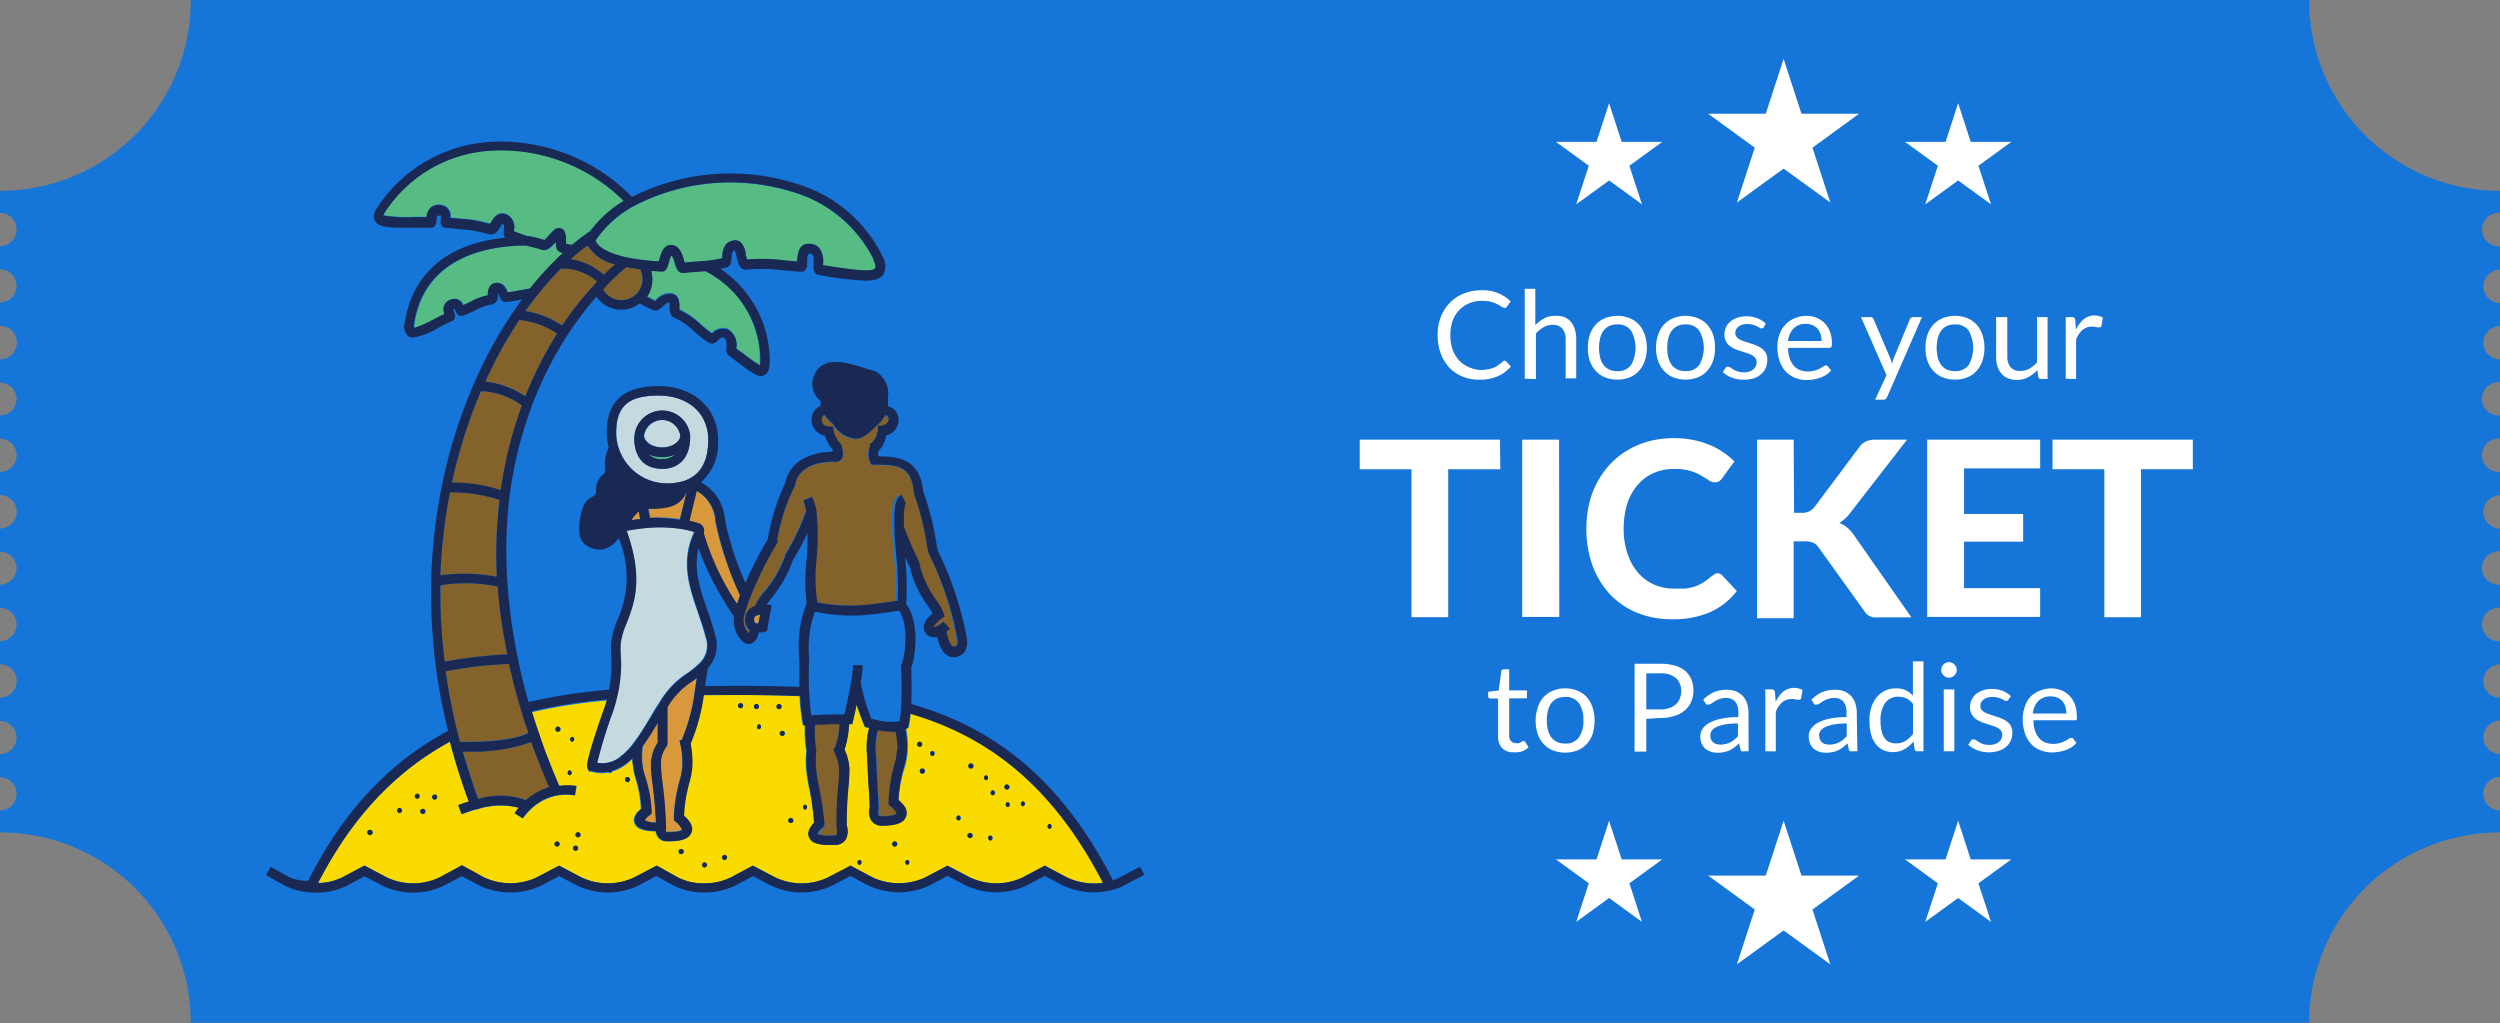 <svg xmlns="http://www.w3.org/2000/svg" width="236.5" height="96.8" viewBox="0 0 236.5 96.8"><rect x="0" y="0" width="236.5" height="96.8" fill="#808080" stroke="none"/><defs><style>.cls-1{fill:#1575d9;}.cls-2{fill:#fff;}.cls-3{fill:none;}.cls-4{fill:#fadb00;}.cls-5{fill:#1a2954;}.cls-6{fill:#83632b;}.cls-7{fill:#56bc84;}.cls-8{fill:#d9983c;}.cls-9{fill:#c4dade;}</style></defs><title>Asset 12</title><g id="Layer_2" data-name="Layer 2"><g id="Top"><path class="cls-1" d="M234.92,75.09a1.58,1.58,0,0,1,1.58-1.58V71.32a1.57,1.57,0,1,1,0-3.14V66a1.57,1.57,0,1,1,0-3.14V60.65a1.58,1.58,0,1,1,0-3.15V55.31a1.58,1.58,0,1,1,0-3.15V50a1.57,1.57,0,1,1,0-3.14V44.64a1.58,1.58,0,1,1,0-3.15V39.3a1.58,1.58,0,1,1,0-3.15V34a1.57,1.57,0,1,1,0-3.14v-2.2a1.57,1.57,0,1,1,0-3.14V23.29a1.58,1.58,0,1,1,0-3.15V18.05A18,18,0,0,1,218.45,0H18.05A18,18,0,0,1,0,18.05v2.09a1.57,1.57,0,0,1,1.57,1.57A1.57,1.57,0,0,1,0,23.29v2.19a1.57,1.57,0,0,1,0,3.14v2.2A1.57,1.57,0,0,1,0,34v2.19a1.57,1.57,0,0,1,1.57,1.58A1.57,1.57,0,0,1,0,39.3v2.19a1.57,1.57,0,0,1,1.57,1.57A1.57,1.57,0,0,1,0,44.64v2.19A1.57,1.57,0,0,1,0,50v2.19a1.57,1.57,0,0,1,1.57,1.58A1.57,1.57,0,0,1,0,55.31V57.5a1.57,1.57,0,0,1,1.57,1.57A1.57,1.57,0,0,1,0,60.65v2.19A1.57,1.57,0,0,1,0,66v2.2a1.57,1.57,0,0,1,0,3.14v2.19a1.57,1.57,0,0,1,1.57,1.58A1.57,1.57,0,0,1,0,76.66v2.09a18,18,0,0,1,18.05,18h200.4a18,18,0,0,1,18.05-18V76.66A1.58,1.58,0,0,1,234.92,75.09Z"/><polygon class="cls-2" points="152.22 9.76 153.41 13.42 157.25 13.42 154.14 15.68 155.33 19.33 152.22 17.07 149.11 19.33 150.3 15.68 147.19 13.42 151.03 13.42 152.22 9.76"/><polygon class="cls-2" points="185.24 9.76 186.43 13.42 190.27 13.42 187.16 15.68 188.35 19.33 185.24 17.07 182.13 19.33 183.32 15.68 180.21 13.42 184.05 13.42 185.24 9.76"/><polygon class="cls-2" points="168.73 5.57 170.42 10.76 175.87 10.76 171.46 13.97 173.15 19.16 168.73 15.95 164.31 19.16 166 13.97 161.59 10.76 167.04 10.76 168.73 5.57"/><polygon class="cls-2" points="152.22 77.64 153.41 81.3 157.25 81.3 154.14 83.56 155.33 87.21 152.22 84.95 149.11 87.21 150.3 83.56 147.19 81.3 151.03 81.3 152.22 77.64"/><polygon class="cls-2" points="185.24 77.64 186.43 81.3 190.27 81.3 187.16 83.56 188.35 87.21 185.24 84.95 182.13 87.21 183.32 83.56 180.21 81.3 184.05 81.3 185.24 77.64"/><polygon class="cls-2" points="168.73 77.64 170.42 82.83 175.87 82.83 171.46 86.04 173.15 91.23 168.73 88.02 164.31 91.23 166 86.04 161.59 82.83 167.04 82.83 168.73 77.64"/><path class="cls-3" d="M76.39,56.92a17.13,17.13,0,0,1,0-4c0-.86.09-1.73.09-2.55A26.59,26.59,0,0,1,75,53a11.83,11.83,0,0,1-2.1,3.64c-.15.19-.32.4-.45.59h0l.48.06-.46,2.49-.28.07a2,2,0,0,1-.5.06,1.35,1.35,0,0,1-.6,1,.8.8,0,0,1-.33.08.89.89,0,0,1-.48-.16,2.66,2.66,0,0,1-.92-2.44,29.48,29.48,0,0,1-3.36-6.43c-.48,2,.15,3.84.82,5.78.27.76.54,1.56.74,2.36a3.2,3.2,0,0,1-.69,3.2h0c-.08.56-.16,1.12-.25,1.66h.57c2.84,0,5.62,0,8.35.1,0-.9,0-1.77,0-2.58a11.36,11.36,0,0,1,.64-5Z"/><path class="cls-3" d="M81.61,58.16a17.5,17.5,0,0,1-4.55-.33,10.12,10.12,0,0,0-.54,4.44v.12c0,.94,0,2,0,3,0,.86.11,1.65.19,2.25,1.07-.08,2.51-.1,3.14-.1h0c.15-.63.45-2,.65-3.15a10.49,10.49,0,0,0,.17-1.51h.91a11.8,11.8,0,0,1-.18,1.62,15.72,15.72,0,0,0,1,3.44,3.53,3.53,0,0,0,.41.1,5.16,5.16,0,0,0,2.14.16l.11,0a8.53,8.53,0,0,0,.15-1.27,37.86,37.86,0,0,0,0-3.88V63l0-.09c.43-1.11.62-3.86-.26-5.15C84.5,57.81,83.27,58,81.61,58.16Z"/><path class="cls-4" d="M86.15,67.48A7.6,7.6,0,0,1,86,68.63l0,.14-.12.1-.15.08a8.63,8.63,0,0,1,.15,2,7.1,7.1,0,0,1-.29,1.66A13.08,13.08,0,0,0,85,75.68c.34.3.91.92.7,1.55s-1.41.86-2.26.86h0a1.21,1.21,0,0,1-1-.45,1.69,1.69,0,0,1-.17-1.34c-.07-1.69-.14-2.75-.19-3.63,0-.6-.06-1.12-.09-1.7a7.13,7.13,0,0,1,.23-2.12l-.2,0-.21-.07-.08-.2c-.07-.16-.4-1-.7-1.89-.18.84-.33,1.48-.33,1.49l-.09.35H80.3a9.06,9.06,0,0,1-.43,2.41,5,5,0,0,1,.46,1.78c0,.6,0,1.14-.09,1.77a34.61,34.61,0,0,0-.16,3.64A1.67,1.67,0,0,1,80,79.42a1.2,1.2,0,0,1-1,.51h-.45c-1.15,0-1.76-.24-2-.75s.21-1.07.48-1.35a28.7,28.7,0,0,0-.49-3.23,13.23,13.23,0,0,1-.27-1.69,8.38,8.38,0,0,1,0-1.85,11.58,11.58,0,0,1-.14-2.42l-.18,0-.08-.42a21.29,21.29,0,0,1-.24-2.35c-2.73-.13-5.53-.13-8.39-.1h-.72a17.72,17.72,0,0,1-1.25,4.61,9.44,9.44,0,0,1,.17,2.08,7.65,7.65,0,0,1-.3,1.66,13.2,13.2,0,0,0-.49,3.07c.33.31.92,1,.69,1.62s-1.25.79-2,.79h-.31a1,1,0,0,1-.76-.34,1.21,1.21,0,0,1-.26-.61c-.83,0-1.78-.11-2-.78s.29-1.07.61-1.35a12,12,0,0,0-.53-2.94A6.74,6.74,0,0,1,59.83,72c0-.07,0-.14,0-.21A4.56,4.56,0,0,1,57.91,73a.22.22,0,0,1-.22.15.2.2,0,0,1-.15-.06,3.08,3.08,0,0,1-.61.06,3.87,3.87,0,0,1-1-.14l-.2,0-.11-.2c-.12-.22-.28-.52,1.55-5.73.1-.28.18-.55.26-.81a50.44,50.44,0,0,0-7.11,1.11c.2.65.42,1.35.69,2.11.55,1.59,1.2,3.24,1.92,4.88a6,6,0,0,1,1.63,0l-.15.89a4.73,4.73,0,0,0-1.68,0,4.92,4.92,0,0,0-2.57,1.37,4.61,4.61,0,0,0-.68.8l-.77-.48a3.94,3.94,0,0,1,.4-.52,7,7,0,0,0-4,.16H45a13.84,13.84,0,0,0-1.33.45l-.33-.85c.32-.12.67-.24,1-.34-.63-1.73-1.18-3.44-1.63-5.09l-.15-.58c-5.2,2.81-9.29,7.18-12.48,13.34a5.23,5.23,0,0,0,2.3-.54l2.1-1.11L36.59,83a5.81,5.81,0,0,0,5,0l2.12-1.11L45.78,83a5.93,5.93,0,0,0,5,0l2.1-1.11L55,83a5.84,5.84,0,0,0,5,0l2.1-1.11,2,1.12a5.26,5.26,0,0,0,2.56.55A5.59,5.59,0,0,0,69.14,83l2.09-1.11L73.34,83a5.81,5.81,0,0,0,5,0l2.12-1.11L82.53,83a5.93,5.93,0,0,0,5,0l2.1-1.11L91.75,83a5.84,5.84,0,0,0,5,0l2.09-1.11L100.93,83a6,6,0,0,0,3.45.49C99.93,74.9,94.12,69.81,86.15,67.48ZM52.78,69.22a.24.24,0,0,1,0-.48A.24.24,0,0,1,52.78,69.22Zm1.11,4.12a.24.24,0,0,1,0-.47A.24.24,0,0,1,53.89,73.34Zm.24-3.17a.24.24,0,0,1,0-.47A.24.24,0,0,1,54.13,70.17ZM35,79a.24.24,0,0,1,0-.48A.24.24,0,0,1,35,79Zm2.85-2.06a.24.24,0,0,1,0-.48A.24.24,0,0,1,37.8,76.91Zm1.67-1.35a.24.24,0,0,1,0-.48A.24.24,0,0,1,39.47,75.56ZM40,77a.24.24,0,0,1,0-.48A.24.24,0,0,1,40,77Zm1.11-1.35a.24.24,0,0,1,0-.48A.24.24,0,0,1,41.13,75.64ZM52.7,80.08a.24.24,0,0,1,0-.48A.24.24,0,0,1,52.7,80.08Zm1.75.4a.24.24,0,0,1,0-.48A.24.24,0,0,1,54.45,80.48Zm.23-1.27a.24.24,0,0,1,0-.48A.24.24,0,0,1,54.68,79.21ZM59.36,74a.24.24,0,0,1,0-.48A.24.24,0,0,1,59.36,74Zm4.9,6.41a.19.19,0,0,1,.17-.08.24.24,0,1,1-.17.08Zm2.39,1.67a.25.25,0,0,1-.22-.33.22.22,0,0,1,.22-.15A.24.24,0,0,1,66.65,82.06Zm1.9-.71a.24.24,0,0,1,0-.48A.24.24,0,0,1,68.55,81.35ZM70.06,67a.24.24,0,0,1,0-.48A.24.24,0,0,1,70.06,67Zm1.5-.4a.24.24,0,0,1,0,.48A.24.24,0,0,1,71.56,66.6ZM71.8,69a.24.24,0,0,1,0-.47A.24.24,0,0,1,71.8,69Zm1.9-2.38a.24.24,0,0,1,0,.48A.24.24,0,0,1,73.7,66.6Zm.32,3a.24.24,0,0,1,0-.48A.24.24,0,0,1,74,69.62Zm.79,8.24a.24.24,0,0,1,0-.48A.24.24,0,0,1,74.81,77.86Zm1.35-1.27a.24.24,0,0,1,0-.47A.24.24,0,0,1,76.16,76.59Zm5.15,5.23a.24.24,0,0,1,0-.47A.24.24,0,0,1,81.31,81.82Zm3.33-1.74a.24.24,0,0,1,0-.48A.24.24,0,0,1,84.64,80.08Zm1.19,1.74a.24.24,0,0,1,0-.47A.24.24,0,0,1,85.83,81.82ZM87,70.17a.24.24,0,0,1,0,.48A.24.24,0,0,1,87,70.17Zm.24,3a.24.24,0,0,1,0-.48A.24.24,0,0,1,87.26,73.19Zm.94-1.67a.24.24,0,0,1,0-.47A.24.24,0,0,1,88.2,71.52Zm2.47,6.1a.24.24,0,0,1,0-.47A.24.24,0,0,1,90.67,77.62Zm1.1,1.67a.24.24,0,0,1,0-.48A.24.24,0,0,1,91.77,79.29Zm.08-6.58a.24.24,0,0,1,0-.48A.24.24,0,0,1,91.85,72.71Zm1.43.63a.24.24,0,0,1,0,.47A.24.24,0,0,1,93.28,73.34Zm.4,6.18a.24.24,0,0,1,0-.47A.24.24,0,0,1,93.68,79.52Zm.23-4.28a.24.24,0,0,1,0-.47A.24.24,0,0,1,93.91,75.24Zm1.35-1a.24.24,0,0,1,0,.48A.24.24,0,0,1,95.26,74.21Zm.08,2.14a.24.24,0,0,1,0-.47A.24.24,0,0,1,95.34,76.35Zm1.43-.08a.24.24,0,0,1,0-.47A.24.24,0,0,1,96.77,76.27Zm2.53,2.14a.24.24,0,0,1,0-.47A.24.24,0,0,1,99.3,78.41Z"/><path class="cls-5" d="M99.3,77.94a.24.24,0,0,0,0,.47A.24.24,0,0,0,99.3,77.94Z"/><path class="cls-5" d="M96.77,75.8a.24.24,0,0,0,0,.47A.24.24,0,0,0,96.77,75.8Z"/><path class="cls-5" d="M95.34,75.88a.24.24,0,0,0,0,.47A.24.24,0,0,0,95.34,75.88Z"/><path class="cls-5" d="M95.26,74.21a.24.24,0,0,0,0,.48A.24.24,0,0,0,95.26,74.21Z"/><path class="cls-5" d="M93.91,74.77a.24.24,0,0,0,0,.47A.24.24,0,0,0,93.91,74.77Z"/><path class="cls-5" d="M93.68,79.05a.24.24,0,0,0,0,.47A.24.24,0,0,0,93.68,79.05Z"/><path class="cls-5" d="M93.28,73.34a.24.24,0,0,0,0,.47A.24.24,0,0,0,93.28,73.34Z"/><path class="cls-5" d="M91.85,72.23a.24.24,0,0,0,0,.48A.24.24,0,0,0,91.85,72.23Z"/><path class="cls-5" d="M91.77,78.81a.24.24,0,0,0,0,.48A.24.24,0,0,0,91.77,78.81Z"/><path class="cls-6" d="M71,56.45a16,16,0,0,0-.61,1.81A1.75,1.75,0,0,0,70.79,60a1.42,1.42,0,0,0,.08-.34,1.22,1.22,0,0,1-.43-1,1.31,1.31,0,0,1,.94-1.27A5.54,5.54,0,0,1,72.22,56a10.65,10.65,0,0,0,2-3.4l0-.11a22.35,22.35,0,0,0,2-4.16,4.91,4.91,0,0,0-.27-1l.82-.36a5.56,5.56,0,0,1,.37,1.31.13.13,0,0,0,0,.06h0a22.75,22.75,0,0,1,0,4.61,14.94,14.94,0,0,0,.09,4,16.13,16.13,0,0,0,4.19.31c1.56-.14,2.74-.33,3.28-.42a31,31,0,0,0-.14-4.36c-.07-.86-.14-1.75-.17-2.52h0c-.07-2,.11-2.82.67-3.13l.43.8c0,.06-.26.4-.19,2.25a36.44,36.44,0,0,0,1.46,3.35l0,.11a9.28,9.28,0,0,0,1.57,3.41A5.52,5.52,0,0,1,89.18,58l.1.32-.29.19c-.4.27-.74.66-.73.79s.2,0,.5-.17a3.66,3.66,0,0,0,.4-.32l.63.65a3.51,3.51,0,0,1-.31.27,2.89,2.89,0,0,0,.22.89c.17.39.33.57.44.55a.54.54,0,0,0,.33-.13.91.91,0,0,0,0-.6,5.88,5.88,0,0,0-.12-.69c0-.17-.08-.35-.11-.52A30.07,30.07,0,0,0,88,52.64a3.24,3.24,0,0,1-.31-1.12,26.09,26.09,0,0,0-1.23-4.86l0-.12C86.16,44,84.7,44,82.69,44H82.4l-.15-.26a2.36,2.36,0,0,1,0-1.51l0-.19.16-.09A1.92,1.92,0,0,0,83,40.66h0v-.35a1.79,1.79,0,0,0,.34,0c.5-.09.7-.39.69-.64a.4.4,0,0,0-.34-.35,3.17,3.17,0,0,1-.73.93c-.63.6-1.31,1.25-1.94,1.29h-.13a2.69,2.69,0,0,1-2.09-1.34l-.07-.07a6.8,6.8,0,0,1-.78-.83c-.25.07-.26.41-.26.45a.63.63,0,0,0,.7.64,1.61,1.61,0,0,0,.34,0l.08.37h0A2.82,2.82,0,0,0,79.52,42l.08.08,0,.1c.35,1.06,0,1.38-.23,1.47l-.11.06h-.12c-.14,0-3.51-.24-3.94,2.24l-.06.15a18.08,18.08,0,0,0-1.63,5.07v.14l-.08.12A34.44,34.44,0,0,0,71,56.45Z"/><path class="cls-5" d="M90.67,77.15a.24.24,0,0,0,0,.47A.24.24,0,0,0,90.67,77.15Z"/><path class="cls-5" d="M88.2,71.05a.24.24,0,0,0,0,.47A.24.24,0,0,0,88.2,71.05Z"/><path class="cls-5" d="M87.26,72.71a.24.24,0,0,0,0,.48A.24.24,0,0,0,87.26,72.71Z"/><path class="cls-5" d="M87,70.17a.24.24,0,0,0,0,.48A.24.24,0,0,0,87,70.17Z"/><path class="cls-5" d="M85.83,81.35a.24.24,0,0,0,0,.47A.24.24,0,0,0,85.83,81.35Z"/><path class="cls-6" d="M83.09,69.05a5.86,5.86,0,0,0-.21,1.88c0,.57.05,1.09.09,1.69,0,.89.11,2,.19,3.71v.08l0,.08a.85.85,0,0,0,0,.61c.06.07.18.06.31.09,1.21,0,1.4-.25,1.4-.25a1.65,1.65,0,0,0-.58-.7l-.18-.14v-.24a14.25,14.25,0,0,1,.52-3.47,6,6,0,0,0,.27-1.46,8.43,8.43,0,0,0-.12-1.74h-.3A7.69,7.69,0,0,1,83.09,69.05Z"/><path class="cls-5" d="M84.64,79.6a.24.24,0,0,0,0,.48A.24.24,0,0,0,84.64,79.6Z"/><path class="cls-7" d="M59.93,19.52h0a10.46,10.46,0,0,0-3.42,3l-.17.24c.13.49.93,1.15,2.88,1.59.51.11,1.08.2,1.68.27s.92.09,1.43.11a1.33,1.33,0,0,0,.05-.19c.14-.51.37-1.35,1.08-1.35h.06c.78.06,1,.86,1.17,1.4,0,.08,0,.18.08.27.41-.05.77-.07,1.12-.1s.57,0,.87-.06a15.06,15.06,0,0,0,1.57-.26v-.11c0-.44.11-1.36,1-1.56a.84.84,0,0,1,.67.11,1.7,1.7,0,0,1,.57,1.21c0,.14.08.36.12.48a16.11,16.11,0,0,1,3.5.07l1.24.11v0c0-.49.07-1.64,1.07-1.67a1.33,1.33,0,0,1,1,.35,2.19,2.19,0,0,1,.37,1.67v0c2,.34,4.61.75,4.95.3,0,0,.12-.22-.2-.9a12.47,12.47,0,0,0-7.8-6.38A19.77,19.77,0,0,0,59.93,19.52Z"/><path class="cls-5" d="M81.31,81.35a.24.24,0,0,0,0,.47A.24.24,0,0,0,81.31,81.35Z"/><path class="cls-6" d="M79.39,68.49c-.64,0-1.55,0-2.31.07A11,11,0,0,0,77.2,71v.13a7.77,7.77,0,0,0,0,1.72,14.24,14.24,0,0,0,.26,1.59A31,31,0,0,1,78,78l0,.24-.18.15a1.27,1.27,0,0,0-.39.51,2.84,2.84,0,0,0,1.11.15h.41a.4.4,0,0,0,.3-.1.91.91,0,0,0,0-.61l0-.15a37.61,37.61,0,0,1,.15-3.79,17,17,0,0,0,.1-1.7A4.49,4.49,0,0,0,79,71.09l-.12-.23.15-.22A6.64,6.64,0,0,0,79.39,68.49Z"/><path class="cls-5" d="M76.16,76.12a.24.24,0,0,0,0,.47A.24.24,0,0,0,76.16,76.12Z"/><path class="cls-5" d="M74.81,77.38a.24.24,0,0,0,0,.48A.24.24,0,0,0,74.81,77.38Z"/><path class="cls-5" d="M74,69.14a.24.24,0,0,0,0,.48A.24.24,0,0,0,74,69.14Z"/><path class="cls-5" d="M73.7,66.6a.24.24,0,0,0,0,.48A.24.24,0,0,0,73.7,66.6Z"/><path class="cls-8" d="M71.34,58.6c0,.28.1.31.17.34a.88.88,0,0,0,.24,0l.16-.85h0C71.35,58.23,71.34,58.47,71.34,58.6Z"/><path class="cls-7" d="M66.71,25.59l-.76.06c-.4,0-.8.05-1.29.11s-.72-.51-.85-.94a1.81,1.81,0,0,0-.31-.73,3.1,3.1,0,0,0-.24.67c-.12.43-.24.87-.68.87h0c-.34,0-.66,0-1-.06a2.74,2.74,0,0,1,.12.81A2.89,2.89,0,0,1,61.19,28l.77.4.11-.1a1.74,1.74,0,0,1,1.52-.58c.68.18.68.87.67,1.24a2.53,2.53,0,0,0,0,.28,7.41,7.41,0,0,1,2,1.37,10.55,10.55,0,0,0,1.08.87h0a1.42,1.42,0,0,1,1.5-.4,1.71,1.71,0,0,1,.79,1.83v0l.55.42a14.83,14.83,0,0,0,1.7,1.2c0-.1,0-.26,0-.53A9.46,9.46,0,0,0,66.71,25.59Z"/><path class="cls-5" d="M71.8,68.51a.24.24,0,0,0,0,.47A.24.24,0,0,0,71.8,68.51Z"/><path class="cls-5" d="M71.56,66.6a.24.24,0,0,0,0,.48A.24.24,0,0,0,71.56,66.6Z"/><path class="cls-5" d="M70.06,66.52a.24.24,0,0,0,0,.48A.24.24,0,0,0,70.06,66.52Z"/><path class="cls-8" d="M65.89,46.44l-.69,2.82c.29.07.59.15.88.25a.78.78,0,0,1,.47.45.75.75,0,0,1,0,.47,24.56,24.56,0,0,0,3.16,6.72c.08-.26.19-.54.3-.84a32,32,0,0,1-2.35-6.94A3.52,3.52,0,0,0,65.89,46.44Z"/><path class="cls-5" d="M68.55,80.87a.24.24,0,0,0,0,.48A.24.24,0,0,0,68.55,80.87Z"/><path class="cls-9" d="M58.68,71.57a.19.19,0,0,1,.14-.12A7.14,7.14,0,0,0,60,70.17c.51-.68,1-1.48,1.46-2.25.28-.48.57-1,.86-1.4a8.45,8.45,0,0,1,2.29-2.58,10,10,0,0,0,1.49-1.15,2.31,2.31,0,0,0,.63-2.53c-.19-.77-.46-1.55-.71-2.3-.83-2.38-1.68-4.84-.37-7.64a8.67,8.67,0,0,0-1.09-.27,13.64,13.64,0,0,0-3.43-.12c-.63.06-1.26.15-1.9.27,1.66,4.52.76,6.85,0,8.73a7.09,7.09,0,0,0-.56,1.88,9.26,9.26,0,0,0,0,1.17,12.55,12.55,0,0,1-.31,3.81A13.94,13.94,0,0,1,58,67.28a47.24,47.24,0,0,0-1.54,4.87A2.76,2.76,0,0,0,58.68,71.57Z"/><path class="cls-5" d="M66.65,81.58a.22.22,0,0,0-.22.15.25.25,0,0,0,.22.33A.24.24,0,0,0,66.65,81.58Z"/><path class="cls-9" d="M58.31,40.92a4.5,4.5,0,0,0,.19,1.33,4.83,4.83,0,0,0,4.62,3.48,5.38,5.38,0,0,0,1.38-.17,3.21,3.21,0,0,0,.66-.24h0C66.4,44.73,67,43.48,67,41.6c0-2.5-1.9-4.18-4.72-4.18S58.31,38.43,58.31,40.92Zm1.71.25h0a2.65,2.65,0,0,1,5.26,0h0v.19c0,1.86-1,3-2.64,3-1,0-2.65-.39-2.65-3a.46.46,0,0,0,0-.19Z"/><polygon class="cls-9" points="60.04 41.35 60.02 41.36 60.04 41.36 60.04 41.35"/><path class="cls-8" d="M65.9,64.15c-.23.17-.48.35-.78.55a7.37,7.37,0,0,0-2,2.21c0,.87,0,1.71,0,2.33,0,1.27,0,1.27-.12,1.42a2.75,2.75,0,0,0-.5,1.79c0,.57.08,1.09.16,1.7.11.88.24,2,.31,3.71v.08L63,78a1.45,1.45,0,0,0,0,.25.69.69,0,0,0,0,.42.16.16,0,0,0,.12,0h.27c.95,0,1.12-.19,1.12-.2a1.87,1.87,0,0,0-.59-.76l-.18-.14v-.23a14.84,14.84,0,0,1,.53-3.48,6,6,0,0,0,.27-1.46,7.84,7.84,0,0,0-.2-2.08,1.76,1.76,0,0,0-.08-.31L64.5,70a17.71,17.71,0,0,0,1.23-4.74C65.79,64.89,65.85,64.52,65.9,64.15Z"/><path class="cls-8" d="M64.31,49.1,65,46.41c-.54,1.49-1.82,1.57-3,1.65l-.66,0,.15.9A14.44,14.44,0,0,1,64.31,49.1Z"/><path class="cls-7" d="M63.86,43a3.24,3.24,0,0,1-2.47,0,1.63,1.63,0,0,0,1.28.45A1.67,1.67,0,0,0,63.86,43Z"/><path class="cls-5" d="M64.43,80.31a.19.19,0,0,0-.17.08.24.24,0,1,0,.17-.08Z"/><path class="cls-9" d="M60.94,41.24c.08.62.84,1.09,1.73,1.09s1.65-.48,1.72-1.08a1.74,1.74,0,0,0-3.45,0Z"/><path class="cls-8" d="M61.63,72.49a3.68,3.68,0,0,1,.63-2.29v-1c0-.26,0-.56,0-.88v0c-.45.75-.92,1.53-1.43,2.22a7.4,7.4,0,0,0-.07,1.32A5.79,5.79,0,0,0,61,73.35a12.34,12.34,0,0,1,.57,3.38V77l-.19.14a1.68,1.68,0,0,0-.46.48,2.57,2.57,0,0,0,1.14.16c-.07-1.62-.2-2.66-.3-3.5C61.72,73.63,61.65,73.1,61.63,72.49Z"/><path class="cls-8" d="M60.46,48.35a4,4,0,0,0-.73.85c.28-.05.57-.08.85-.11Z"/><path class="cls-6" d="M58.78,28.38a2,2,0,0,0,2-2,1.92,1.92,0,0,0-.23-.91c-.46-.06-.9-.13-1.31-.22-.62.53-1.23,1.09-1.8,1.68l-.4.44A2,2,0,0,0,58.78,28.38Z"/><path class="cls-5" d="M59.36,73.5a.24.24,0,0,0,0,.48A.24.24,0,0,0,59.36,73.5Z"/><path class="cls-6" d="M57.12,26c.35-.34.7-.67,1.06-1a4,4,0,0,1-2.62-1.78c-.33.24-.65.5-1,.77s-.42.36-.62.54A6,6,0,0,1,57.12,26Z"/><path class="cls-6" d="M53.19,30.79a31.41,31.41,0,0,1,3-3.81c.1-.12.21-.23.32-.35a4.79,4.79,0,0,0-3.44-1.22A30.17,30.17,0,0,0,50.77,28c-.39.48-.73,1-1.06,1.43A8.59,8.59,0,0,1,53.19,30.79Z"/><path class="cls-7" d="M48.56,21.85a11.61,11.61,0,0,0,1.39.49l-.12.42v0l.12-.45.53.14c.31.08.63.16,1,.27.12-.1.32-.32.45-.46.31-.36.55-.62.84-.67a.55.55,0,0,1,.43.11c.27.22.29.61.32,1.06a2.83,2.83,0,0,0,0,.29,1.37,1.37,0,0,0,.58.12,21.26,21.26,0,0,1,1.71-1.29A11.23,11.23,0,0,1,59,19a16.49,16.49,0,0,0-12.35-4.79,12.85,12.85,0,0,0-10.06,5.58c-.3.41-.3.55-.3.56a12.54,12.54,0,0,0,2.85.15h1.28a1.29,1.29,0,0,1,.45-.95,1.19,1.19,0,0,1,1-.16,1,1,0,0,1,.77,1.19l.9.08a12.34,12.34,0,0,1,2.86.49,2,2,0,0,0,.16-.24c.2-.32.62-1,1.38-.66a1.33,1.33,0,0,1,.66,1.52Z"/><path class="cls-5" d="M54.68,78.73a.24.24,0,0,0,0,.48A.24.24,0,0,0,54.68,78.73Z"/><path class="cls-5" d="M54.45,80a.24.24,0,0,0,0,.48A.24.24,0,0,0,54.45,80Z"/><path class="cls-5" d="M54.13,69.7a.24.24,0,0,0,0,.47A.24.24,0,0,0,54.13,69.7Z"/><path class="cls-7" d="M52.52,24.66q.36-.37.75-.72L53,23.82c-.32-.16-.35-.51-.37-.95h0c-.41.47-.81.91-1.28.76s-.73-.21-1.06-.29l-.48-.12h-.05c-2.92,0-9.52.75-10.54,7.41a2.4,2.4,0,0,0,0,.39,11.2,11.2,0,0,0,2-.9l.87-.43a1.07,1.07,0,0,1,0-.86,1,1,0,0,1,.7-.52.84.84,0,0,1,1.06.55c.29-.12.51-.23.73-.34a5.33,5.33,0,0,1,1.62-.59v-.09c0-.26,0-1,.76-1.08s1,.57,1.1.88c.41,0,1.09-.18,1.57-.26l.56-.1A30.06,30.06,0,0,1,52.52,24.66Z"/><path class="cls-5" d="M53.89,72.87a.24.24,0,0,0,0,.47A.24.24,0,0,0,53.89,72.87Z"/><path class="cls-6" d="M49.7,37.49a35.92,35.92,0,0,1,3-5.94,7.61,7.61,0,0,0-3.57-1.29,40.36,40.36,0,0,0-3.22,5.83A8.51,8.51,0,0,1,49.7,37.49Z"/><path class="cls-5" d="M52.78,68.74a.24.24,0,0,0,0,.48A.24.24,0,0,0,52.78,68.74Z"/><path class="cls-5" d="M52.7,79.6a.24.24,0,0,0,0,.48A.24.24,0,0,0,52.7,79.6Z"/><path class="cls-6" d="M50.29,70.19a16.5,16.5,0,0,1-6,.9h-.48c.41,1.46.9,3,1.46,4.48a7.21,7.21,0,0,1,4.52.12A6.09,6.09,0,0,1,52,74.45C51.36,73,50.8,71.59,50.29,70.19Z"/><path class="cls-6" d="M47.38,46.38a39.48,39.48,0,0,1,2-8A7,7,0,0,0,45.5,37a47.42,47.42,0,0,0-2.74,8.68A14.62,14.62,0,0,1,47.38,46.38Z"/><path class="cls-6" d="M43.51,70.17c1.11,0,4.76,0,6.48-.84-.28-.81-.52-1.55-.72-2.25-.45-1.46-.81-2.89-1.11-4.27a38.5,38.5,0,0,0-6,.69,55.33,55.33,0,0,0,1.15,5.87C43.37,69.64,43.44,69.91,43.51,70.17Z"/><path class="cls-6" d="M48,61.9a50.58,50.58,0,0,1-.89-6.41,14.66,14.66,0,0,0-5.42-.12A52.77,52.77,0,0,0,42,62.59,44.49,44.49,0,0,1,48,61.9Z"/><path class="cls-6" d="M47,54.56a43.66,43.66,0,0,1,.23-7.27,13.78,13.78,0,0,0-4.69-.71,50.83,50.83,0,0,0-.88,7.85A16.45,16.45,0,0,1,47,54.56Z"/><path class="cls-5" d="M41.13,75.16a.24.24,0,0,0,0,.48A.24.24,0,0,0,41.13,75.16Z"/><path class="cls-5" d="M40,76.51A.24.24,0,0,0,40,77,.24.24,0,0,0,40,76.51Z"/><path class="cls-5" d="M39.47,75.08a.24.24,0,0,0,0,.48A.24.24,0,0,0,39.47,75.08Z"/><path class="cls-5" d="M37.8,76.43a.24.24,0,0,0,0,.48A.24.24,0,0,0,37.8,76.43Z"/><path class="cls-5" d="M35,78.49A.24.24,0,0,0,35,79,.24.24,0,0,0,35,78.49Z"/><path class="cls-5" d="M107.84,82l-1.91,1a3.32,3.32,0,0,1-.64.27c-4.62-9-10.69-14.28-19.08-16.67.06-1.46,0-3,0-3.45.49-1.37.71-4.44-.48-6a27.81,27.81,0,0,0-.11-4.46c.21.46.38.81.45.94a10,10,0,0,0,1.69,3.66c.18.28.35.53.46.75-.44.36-1.1,1.05-.72,1.74a1,1,0,0,0,.6.49l.24,0a1.39,1.39,0,0,0,.33,0,4,4,0,0,0,.23.79c.4.93.93,1.11,1.27,1.11h.11a1.35,1.35,0,0,0,.94-.46,1.69,1.69,0,0,0,.24-1.28,7.37,7.37,0,0,0-.14-.77c0-.16-.07-.33-.1-.49a32.38,32.38,0,0,0-2.39-6.84,2,2,0,0,1-.22-.78,26.88,26.88,0,0,0-1.27-5.06c-.32-3.1-2.33-3.3-4.25-3.32a2,2,0,0,1,0-.5,2.53,2.53,0,0,0,.75-1.48A1.52,1.52,0,0,0,85,39.58,1.31,1.31,0,0,0,84,38.43c0-.11,0-.24,0-.34v-.51a2.39,2.39,0,0,0-1.09-2.39l-.09-.09h-.09a3.88,3.88,0,0,0-.57-.16l-.39-.12c-1.73-.55-4.11-1.31-4.84.93a2.07,2.07,0,0,0,.69,2.18.19.19,0,0,0,0,.08h0v.4a1.34,1.34,0,0,0-.84,1.28,1.51,1.51,0,0,0,1.26,1.52,3.53,3.53,0,0,0,.72,1.31,1.31,1.31,0,0,1,0,.22h0c-1.56,0-4,.59-4.46,2.92A19.69,19.69,0,0,0,72.64,51a34.18,34.18,0,0,0-2.12,4.13,27.6,27.6,0,0,1-1.93-5.92,4.42,4.42,0,0,0-2.27-3.59,4.94,4.94,0,0,0,1.61-4c0-3-2.31-5.09-5.62-5.09s-4.91,1.4-4.91,4.41a5.36,5.36,0,0,0,.19,1.39,3.78,3.78,0,0,0-.34,2.08c0,.26,0,.27-.15.43a1.83,1.83,0,0,0-.71,1.63c0,.33-.08.37-.36.53a1.8,1.8,0,0,0-.69.6c-.45.7-.9,3.11-.12,3.78A2.26,2.26,0,0,0,56.7,52h.21a2.62,2.62,0,0,0,1.62-1.09,9.7,9.7,0,0,1-.1,7.7,8,8,0,0,0-.61,2.12,9.38,9.38,0,0,0,0,1.3,11.62,11.62,0,0,1-.21,3.22A51.93,51.93,0,0,0,50,66.41C49.6,65,49.25,63.62,49,62.29a50.56,50.56,0,0,1-1-7.21A43.29,43.29,0,0,1,48.2,47a38.29,38.29,0,0,1,2.14-8.68,34.88,34.88,0,0,1,3.33-6.6,31.36,31.36,0,0,1,2.75-3.65,2.87,2.87,0,0,0,4.11.63,9.19,9.19,0,0,0,1.34.66c.3.08.53-.11.79-.33s.53-.46.67-.43a1.43,1.43,0,0,1,0,.39c0,.33,0,.89.5,1.09a6.47,6.47,0,0,1,1.81,1.25,10.25,10.25,0,0,0,1.43,1.1c.33.18.61,0,.83-.22s.43-.35.53-.3c.29.14.32.45.29,1a.72.72,0,0,0,.19.7l.72.54c1.25.95,1.86,1.42,2.35,1.42a.68.68,0,0,0,.31-.08c.45-.21.51-.79.53-1.36a10.52,10.52,0,0,0-4.68-8.71l.58-.12c.43-.1.46-.55.49-.87,0-.54.11-.7.29-.76a1.92,1.92,0,0,1,.18.62c.1.49.27,1.31,1,1.22a14.81,14.81,0,0,1,3.41.06c.52.05,1.05.1,1.64.13H76l.14-.12c.2-.18.21-.43.22-.78s0-.8.19-.81a.45.45,0,0,1,.3.08c.16.18.13.7.11,1s0,.84.43.92a30.7,30.7,0,0,0,4.47.56c.87,0,1.39-.17,1.68-.55a1.81,1.81,0,0,0-.1-1.84,13.2,13.2,0,0,0-8.34-6.85,20.57,20.57,0,0,0-15.31,1.32,17.42,17.42,0,0,0-13.2-5.22,13.77,13.77,0,0,0-10.75,6c-.31.43-.63,1-.38,1.47.35.67,1.39.67,3.67.67h1.63c.47,0,.52-.49.54-.68s0-.4.1-.45a.55.55,0,0,1,.3,0,1,1,0,0,1,0,.34.81.81,0,0,0,.1.62l.16.16.18,0,1.3.14a11.49,11.49,0,0,1,2.75.47c.61.18.94-.36,1.12-.65.07-.11.19-.29.26-.31s.15.14.1.6a1,1,0,0,0,.1.7C42.42,23,39,25.84,38.29,30.5a1.3,1.3,0,0,0,.3,1.29.87.87,0,0,0,.5.15,7.2,7.2,0,0,0,2.5-1l1.2-.59c.27-.14.33-.41.18-.8a2,2,0,0,1-.1-.29A.38.38,0,0,1,43,29.2a1.42,1.42,0,0,1,.08.18c.19.54.49.56.72.48A9.38,9.38,0,0,0,45,29.33a5,5,0,0,1,1.52-.53c.62-.11.6-.74.59-1v-.09a1.38,1.38,0,0,1,.13.29c.08.2.22.6.64.57.26,0,.82-.11,1.5-.24-.29.4-.58.8-.84,1.19a41.65,41.65,0,0,0-3.75,6.88,47.33,47.33,0,0,0-3,9.63,51,51,0,0,0-1,9,55,55,0,0,0,.45,8.1,53.77,53.77,0,0,0,1.15,6c-5.58,3-9.92,7.6-13.25,14.21A5,5,0,0,1,27.39,83l-1.78-1-.44.79,1.79,1a6.07,6.07,0,0,0,2.46.63,6.45,6.45,0,0,0,3.39-.63l1.68-.89,1.68.88a6.73,6.73,0,0,0,5.83,0l1.7-.89,1.65.88a6.89,6.89,0,0,0,5.87,0l1.67-.89,1.68.88a6.76,6.76,0,0,0,5.86,0l1.66-.88,1.62.88a6.12,6.12,0,0,0,3,.66,6.37,6.37,0,0,0,2.85-.65l1.68-.89,1.67.88a6.74,6.74,0,0,0,5.84,0l1.7-.89,1.65.88a6.87,6.87,0,0,0,5.86,0l1.68-.89,1.68.88a6.74,6.74,0,0,0,5.85,0l1.67-.88,1.67.89a7,7,0,0,0,4.66.45,5.43,5.43,0,0,0,1.19-.45l1.9-1Zm-6.91,1-2.09-1.11L96.75,83a5.84,5.84,0,0,1-5,0l-2.11-1.11L87.54,83a5.93,5.93,0,0,1-5,0l-2.08-1.11L78.33,83a5.81,5.81,0,0,1-5,0l-2.11-1.11L69.14,83a5.59,5.59,0,0,1-2.44.56A5.26,5.26,0,0,1,64.14,83l-2-1.12L60,83a5.84,5.84,0,0,1-5,0l-2.11-1.11L50.79,83a5.93,5.93,0,0,1-5,0L43.7,81.84,41.58,83a5.81,5.81,0,0,1-5,0l-2.1-1.11L32.39,83a5.23,5.23,0,0,1-2.3.54C33.28,77.33,37.37,73,42.57,70.15l.15.58c.45,1.65,1,3.36,1.63,5.09-.34.1-.69.22-1,.34l.33.85A13.84,13.84,0,0,1,45,76.56h.07a7,7,0,0,1,4-.16,3.94,3.94,0,0,0-.4.52l.77.48a4.61,4.61,0,0,1,.68-.8,4.92,4.92,0,0,1,2.57-1.37,4.73,4.73,0,0,1,1.68,0l.15-.89a6,6,0,0,0-1.63,0C52.17,72.63,51.52,71,51,69.39c-.27-.76-.49-1.46-.69-2.11a50.44,50.44,0,0,1,7.11-1.11c-.08.26-.16.53-.26.81-1.83,5.21-1.67,5.51-1.55,5.73l.11.2.2,0a3.87,3.87,0,0,0,1,.14,3.08,3.08,0,0,0,.61-.06.2.2,0,0,0,.15.06.22.22,0,0,0,.22-.15,4.56,4.56,0,0,0,1.93-1.19c0,.07,0,.14,0,.21a6.74,6.74,0,0,0,.33,1.63,12,12,0,0,1,.53,2.94c-.32.28-.79.8-.61,1.35s1.16.77,2,.78a1.21,1.21,0,0,0,.26.61,1,1,0,0,0,.76.34h.31c.72,0,1.71-.08,2-.79s-.36-1.31-.69-1.62a13.2,13.2,0,0,1,.49-3.07,7.65,7.65,0,0,0,.3-1.66,9.44,9.44,0,0,0-.17-2.08,17.72,17.72,0,0,0,1.25-4.61h.72c2.86,0,5.66,0,8.39.1a21.29,21.29,0,0,0,.24,2.35l.08.42.18,0a11.58,11.58,0,0,0,.14,2.42,8.38,8.38,0,0,0,0,1.85,13.23,13.23,0,0,0,.27,1.69A28.7,28.7,0,0,1,77,77.84c-.27.28-.69.81-.48,1.35s.81.75,2,.75H79a1.2,1.2,0,0,0,1-.51,1.67,1.67,0,0,0,.11-1.34,34.61,34.61,0,0,1,.16-3.64c.05-.63.1-1.17.09-1.77a5,5,0,0,0-.46-1.78,9.06,9.06,0,0,0,.43-2.41h.29l.09-.35s.15-.65.33-1.49c.3.9.63,1.73.7,1.89l.08.2.21.07.2,0A7.13,7.13,0,0,0,82,71c0,.58.06,1.1.09,1.7,0,.88.12,1.94.19,3.63a1.69,1.69,0,0,0,.17,1.34,1.21,1.21,0,0,0,1,.45h0c.85,0,2-.09,2.26-.86S85.36,76,85,75.68a13.08,13.08,0,0,1,.49-3.05A7.1,7.1,0,0,0,85.8,71a8.63,8.63,0,0,0-.15-2l.15-.08.12-.1,0-.14a7.6,7.6,0,0,0,.19-1.15c8,2.33,13.78,7.42,18.23,16A6,6,0,0,1,100.93,83ZM48,27.65c-.12-.31-.4-.94-1.1-.88s-.77.82-.76,1.08v.09a5.33,5.33,0,0,0-1.62.59c-.22.11-.44.22-.73.34a.84.84,0,0,0-1.06-.55,1,1,0,0,0-.7.52,1.07,1.07,0,0,0,0,.86l-.87.43a11.2,11.2,0,0,1-2,.9,2.4,2.4,0,0,1,0-.39c1-6.66,7.62-7.41,10.54-7.41h.05l.48.12c.33.08.67.17,1.06.29s.87-.29,1.28-.76h0c0,.44.05.79.37.95l.28.12q-.39.35-.75.72a30.06,30.06,0,0,0-2.35,2.63l-.56.1C49.13,27.47,48.45,27.6,48,27.65Zm-.13-7.36c-.76-.32-1.18.34-1.38.66a2,2,0,0,1-.16.24,12.34,12.34,0,0,0-2.86-.49l-.9-.08a1,1,0,0,0-.77-1.19,1.19,1.19,0,0,0-1,.16,1.29,1.29,0,0,0-.45.95H39.13a12.54,12.54,0,0,1-2.85-.15s0-.15.3-.56a12.85,12.85,0,0,1,10.06-5.58A16.49,16.49,0,0,1,59,19a11.23,11.23,0,0,0-3.16,2.86,21.26,21.26,0,0,0-1.71,1.29,1.37,1.37,0,0,1-.58-.12,2.83,2.83,0,0,1,0-.29c0-.45-.05-.84-.32-1.06a.55.55,0,0,0-.43-.11c-.29.05-.53.31-.84.67-.13.14-.33.36-.45.46-.37-.11-.69-.19-1-.27L50,22.33l-.12.45v0l.12-.42a11.61,11.61,0,0,1-1.39-.49v0A1.33,1.33,0,0,0,47.91,20.29Zm34.71,4.19c.32.68.22.87.2.9-.34.45-2.92,0-4.95-.3v0a2.19,2.19,0,0,0-.37-1.67,1.33,1.33,0,0,0-1-.35c-1,0-1,1.18-1.07,1.67v0l-1.24-.11a16.11,16.11,0,0,0-3.5-.07c0-.12-.09-.34-.12-.48A1.7,1.7,0,0,0,70,22.86a.84.84,0,0,0-.67-.11c-.92.2-1,1.12-1,1.56v.11a15.06,15.06,0,0,1-1.57.26c-.3,0-.58.05-.87.06s-.71.05-1.12.1c0-.09-.06-.19-.08-.27-.16-.54-.39-1.34-1.17-1.4h-.06c-.71,0-.94.84-1.08,1.35a1.33,1.33,0,0,1-.05.19c-.51,0-1-.06-1.43-.11s-1.17-.16-1.68-.27c-1.95-.44-2.75-1.1-2.88-1.59l.17-.24a10.46,10.46,0,0,1,3.42-3h0A19.77,19.77,0,0,1,74.82,18.1,12.47,12.47,0,0,1,82.62,24.48ZM71.9,34.57a14.83,14.83,0,0,1-1.7-1.2L69.65,33v0a1.71,1.71,0,0,0-.79-1.83,1.42,1.42,0,0,0-1.5.4h0a10.55,10.55,0,0,1-1.08-.87,7.41,7.41,0,0,0-2-1.37,2.53,2.53,0,0,1,0-.28c0-.37,0-1.06-.67-1.24a1.74,1.74,0,0,0-1.52.58l-.11.1-.77-.4a2.89,2.89,0,0,0,.51-1.64,2.74,2.74,0,0,0-.12-.81c.32,0,.64.05,1,.06h0c.44,0,.56-.44.68-.87a3.1,3.1,0,0,1,.24-.67,1.81,1.81,0,0,1,.31.73c.13.43.31,1,.85.94s.89-.08,1.29-.11l.76-.06A9.46,9.46,0,0,1,71.94,34C71.93,34.31,71.91,34.47,71.9,34.57ZM67,41.6c0,1.88-.63,3.13-1.87,3.72h0a3.21,3.21,0,0,1-.66.24,5.38,5.38,0,0,1-1.38.17,4.83,4.83,0,0,1-4.62-3.48,4.5,4.5,0,0,1-.19-1.33c0-2.49,1.16-3.5,4-3.5S67,39.1,67,41.6Zm6.51,9.54a18.08,18.08,0,0,1,1.63-5.07l.06-.15c.43-2.48,3.8-2.25,3.94-2.24h.12l.11-.06c.19-.09.58-.41.23-1.47l0-.1L79.52,42a2.82,2.82,0,0,1-.66-1.29h0l-.08-.37a1.61,1.61,0,0,1-.34,0,.63.63,0,0,1-.7-.64s0-.38.26-.45a6.8,6.8,0,0,0,.78.83l.07.07a2.69,2.69,0,0,0,2.09,1.34h.13c.63,0,1.31-.69,1.94-1.29a3.17,3.17,0,0,0,.73-.93.4.4,0,0,1,.34.35c0,.25-.19.55-.69.64a1.79,1.79,0,0,1-.34,0v.35h0a1.92,1.92,0,0,1-.56,1.26L82.3,42l0,.19a2.36,2.36,0,0,0,0,1.51l.15.26h.29c2,0,3.47,0,3.71,2.57l0,.12a26.09,26.09,0,0,1,1.23,4.86A3.24,3.24,0,0,0,88,52.64a30.07,30.07,0,0,1,2.32,6.59c0,.17.07.35.11.52a5.88,5.88,0,0,1,.12.69.91.91,0,0,1,0,.6.54.54,0,0,1-.33.13c-.11,0-.27-.16-.44-.55a2.89,2.89,0,0,1-.22-.89,3.51,3.51,0,0,0,.31-.27l-.63-.65a3.66,3.66,0,0,1-.4.32c-.3.2-.46.2-.5.17s.33-.52.73-.79l.29-.19-.1-.32a5.52,5.52,0,0,0-.71-1.27,9.28,9.28,0,0,1-1.57-3.41l0-.11a36.44,36.44,0,0,1-1.46-3.35c-.07-1.85.14-2.19.19-2.25l-.43-.8c-.56.31-.74,1.15-.67,3.13h0c0,.77.1,1.66.17,2.52a31,31,0,0,1,.14,4.36c-.54.09-1.72.28-3.28.42A16.13,16.13,0,0,1,77.33,57a14.94,14.94,0,0,1-.09-4,22.75,22.75,0,0,0,0-4.61h0a.13.13,0,0,1,0-.06A5.56,5.56,0,0,0,76.82,47l-.82.36a4.91,4.91,0,0,1,.27,1,22.35,22.35,0,0,1-2,4.16l0,.11a10.65,10.65,0,0,1-2,3.4,5.54,5.54,0,0,0-.84,1.28,1.31,1.31,0,0,0-.94,1.27,1.22,1.22,0,0,0,.43,1,1.42,1.42,0,0,1-.08.34,1.75,1.75,0,0,1-.44-1.69A16,16,0,0,1,71,56.45a34.44,34.44,0,0,1,2.51-5.05l.08-.12Zm-12.2-3,.66,0c1.14-.08,2.42-.16,3-1.65l-.65,2.69A14.44,14.44,0,0,0,61.49,49Zm-.88.24.12.74c-.28,0-.57.06-.85.11A4,4,0,0,1,60.46,48.35ZM75.62,62.41c0,.81,0,1.68,0,2.58-2.73-.13-5.51-.12-8.35-.1H66.7c.09-.54.17-1.1.25-1.66h0a3.2,3.2,0,0,0,.69-3.2c-.2-.8-.47-1.6-.74-2.36-.67-1.94-1.3-3.79-.82-5.78a29.48,29.48,0,0,0,3.36,6.43,2.66,2.66,0,0,0,.92,2.44.89.89,0,0,0,.48.16.8.8,0,0,0,.33-.08,1.35,1.35,0,0,0,.6-1,2,2,0,0,0,.5-.06l.28-.07L73,57.25l-.48-.06h0c.13-.19.3-.4.45-.59A11.83,11.83,0,0,0,75,53a26.59,26.59,0,0,0,1.39-2.56c0,.82,0,1.69-.09,2.55a17.13,17.13,0,0,0,0,4l-.13.44A11.36,11.36,0,0,0,75.62,62.41ZM64.28,70.06a1.76,1.76,0,0,1,.08.31,7.84,7.84,0,0,1,.2,2.08,6,6,0,0,1-.27,1.46,14.84,14.84,0,0,0-.53,3.48v.23l.18.14a1.87,1.87,0,0,1,.59.76s-.17.2-1.12.2h-.27a.16.16,0,0,1-.12,0,.69.69,0,0,1,0-.42A1.45,1.45,0,0,1,63,78l0-.07v-.08c-.07-1.73-.2-2.83-.31-3.71-.08-.61-.14-1.13-.16-1.7a2.75,2.75,0,0,1,.5-1.79c.13-.15.13-.15.12-1.42,0-.62,0-1.46,0-2.33a7.37,7.37,0,0,1,2-2.21c.3-.2.55-.38.78-.55-.05.37-.11.74-.17,1.1A17.71,17.71,0,0,1,64.5,70ZM61,77.6a1.68,1.68,0,0,1,.46-.48l.19-.14v-.25A12.34,12.34,0,0,0,61,73.35a5.79,5.79,0,0,1-.29-1.42,7.4,7.4,0,0,1,.07-1.32c.51-.69,1-1.47,1.43-2.22v0c0,.32,0,.62,0,.88v1a3.68,3.68,0,0,0-.63,2.29c0,.61.09,1.14.17,1.77.1.84.23,1.88.3,3.5A2.57,2.57,0,0,1,61,77.6ZM71.91,58.12l-.16.85a.88.88,0,0,1-.24,0c-.07,0-.17-.06-.17-.34s0-.37.54-.48Zm7,13a4.49,4.49,0,0,1,.47,1.58,17,17,0,0,1-.1,1.7,37.61,37.61,0,0,0-.15,3.79l0,.15a.91.91,0,0,1,0,.61.4.4,0,0,1-.3.1h-.41a2.84,2.84,0,0,1-1.11-.15,1.27,1.27,0,0,1,.39-.51l.18-.15L78,78a31,31,0,0,0-.52-3.55,14.24,14.24,0,0,1-.26-1.59,7.77,7.77,0,0,1,0-1.72V71a11,11,0,0,1-.12-2.43c.76,0,1.67-.07,2.31-.07a6.64,6.64,0,0,1-.4,2.15l-.15.22Zm5.94-.16a6,6,0,0,1-.27,1.46,14.25,14.25,0,0,0-.52,3.47v.24l.18.14a1.65,1.65,0,0,1,.58.7s-.19.24-1.4.25c-.13,0-.25,0-.31-.09a.85.85,0,0,1,0-.61l0-.08v-.08c-.08-1.73-.14-2.82-.19-3.71,0-.6-.07-1.12-.09-1.69a5.86,5.86,0,0,1,.21-1.88,7.69,7.69,0,0,0,1.39.15h.3A8.43,8.43,0,0,1,84.9,70.93Zm.39-8.06,0,.09v.1a37.86,37.86,0,0,1,0,3.88,8.53,8.53,0,0,1-.15,1.27l-.11,0a5.16,5.16,0,0,1-2.14-.16,3.53,3.53,0,0,1-.41-.1,15.72,15.72,0,0,1-1-3.44,11.8,11.8,0,0,0,.18-1.62h-.91a10.49,10.49,0,0,1-.17,1.51c-.2,1.15-.5,2.52-.65,3.15h0c-.63,0-2.07,0-3.14.1-.08-.6-.15-1.39-.19-2.25-.05-1.07-.05-2.1,0-3v-.12a10.12,10.12,0,0,1,.54-4.44,17.5,17.5,0,0,0,4.55.33c1.66-.15,2.89-.35,3.42-.44C85.91,59,85.72,61.76,85.29,62.87ZM69.74,57.15a24.56,24.56,0,0,1-3.16-6.72.75.75,0,0,0,0-.47.78.78,0,0,0-.47-.45c-.29-.1-.59-.18-.88-.25l.69-2.82a3.52,3.52,0,0,1,1.8,2.93A32,32,0,0,0,70,56.31C69.93,56.61,69.82,56.89,69.74,57.15ZM58.42,65.79A12.55,12.55,0,0,0,58.73,62a9.26,9.26,0,0,1,0-1.17,7.09,7.09,0,0,1,.56-1.88c.72-1.88,1.62-4.21,0-8.73.64-.12,1.27-.21,1.9-.27a13.64,13.64,0,0,1,3.43.12,8.67,8.67,0,0,1,1.09.27c-1.31,2.8-.46,5.26.37,7.64.25.75.52,1.53.71,2.3a2.31,2.31,0,0,1-.63,2.53,10,10,0,0,1-1.49,1.15,8.45,8.45,0,0,0-2.29,2.58c-.29.45-.58.92-.86,1.4-.47.77-.95,1.57-1.46,2.25a7.14,7.14,0,0,1-1.19,1.28.19.19,0,0,0-.14.12,2.76,2.76,0,0,1-2.23.58A47.24,47.24,0,0,1,58,67.28,13.94,13.94,0,0,0,58.42,65.79ZM41.66,55.37a14.66,14.66,0,0,1,5.42.12A50.58,50.58,0,0,0,48,61.9a44.49,44.49,0,0,0-5.93.69A52.77,52.77,0,0,1,41.66,55.37ZM54.6,24c.31-.27.63-.53,1-.77A4,4,0,0,0,58.18,25c-.36.32-.71.65-1.06,1A6,6,0,0,0,54,24.52C54.18,24.34,54.39,24.15,54.6,24Zm-3.83,4a30.17,30.17,0,0,1,2.28-2.58,4.79,4.79,0,0,1,3.44,1.22c-.11.12-.22.23-.32.35a31.41,31.41,0,0,0-3,3.81,8.59,8.59,0,0,0-3.48-1.37C50,29,50.38,28.47,50.77,28Zm-1.64,2.27a7.61,7.61,0,0,1,3.57,1.29,35.92,35.92,0,0,0-3,5.94,8.51,8.51,0,0,0-3.79-1.4A40.36,40.36,0,0,1,49.13,30.26ZM45.5,37a7,7,0,0,1,3.87,1.36,39.48,39.48,0,0,0-2,8,14.62,14.62,0,0,0-4.62-.71A47.42,47.42,0,0,1,45.5,37Zm-2.93,9.59a13.78,13.78,0,0,1,4.69.71A43.66,43.66,0,0,0,47,54.56a16.45,16.45,0,0,0-5.34-.13A50.83,50.83,0,0,1,42.57,46.58Zm5.59,16.23c.3,1.38.66,2.81,1.11,4.27.2.7.44,1.44.72,2.25-1.72.89-5.37.87-6.48.84-.07-.26-.14-.53-.2-.8a55.33,55.33,0,0,1-1.15-5.87A38.5,38.5,0,0,1,48.16,62.81Zm1.59,12.88a7.21,7.21,0,0,0-4.52-.12c-.56-1.52-1-3-1.46-4.48h.48a16.5,16.5,0,0,0,6-.9c.51,1.4,1.07,2.83,1.69,4.26A6.09,6.09,0,0,0,49.75,75.69Zm7.7-48.76c.57-.59,1.18-1.15,1.8-1.68.41.09.85.16,1.31.22a1.92,1.92,0,0,1,.23.91,2,2,0,0,1-2,2,2,2,0,0,1-1.73-1Z"/><path class="cls-5" d="M60,41.35h0c0,2.59,1.66,3,2.65,3,1.65,0,2.64-1.12,2.64-3v-.19h0a2.65,2.65,0,0,0-5.26,0h0a.46.46,0,0,1,0,.19Zm4.35-.1c-.07.6-.83,1.08-1.72,1.08s-1.65-.47-1.73-1.09a1.74,1.74,0,0,1,3.45,0Zm-1.72,2A3.27,3.27,0,0,0,63.86,43a1.67,1.67,0,0,1-1.19.42A1.63,1.63,0,0,1,61.39,43,3.28,3.28,0,0,0,62.67,43.24Z"/><path class="cls-2" d="M142.32,34.12a.23.23,0,0,1,.17.07l.44.48a3.44,3.44,0,0,1-1.24.92,4.16,4.16,0,0,1-1.74.33,4.08,4.08,0,0,1-1.63-.31,3.5,3.5,0,0,1-1.24-.86,4.08,4.08,0,0,1-.8-1.34,5.21,5.21,0,0,1-.28-1.72,4.73,4.73,0,0,1,.3-1.71,4,4,0,0,1,.86-1.34,3.58,3.58,0,0,1,1.31-.87,4.39,4.39,0,0,1,1.69-.31,3.72,3.72,0,0,1,2.75,1.05l-.36.51a.47.47,0,0,1-.1.1.27.27,0,0,1-.15,0,.24.24,0,0,1-.15-.06L142,29a2.27,2.27,0,0,0-.28-.18,1.84,1.84,0,0,0-.37-.17,3.7,3.7,0,0,0-.49-.14,4.19,4.19,0,0,0-.65-.05,3,3,0,0,0-1.22.23,2.64,2.64,0,0,0-.95.65,2.91,2.91,0,0,0-.62,1,4.38,4.38,0,0,0,0,2.74,3.14,3.14,0,0,0,.6,1,2.64,2.64,0,0,0,.91.64A3,3,0,0,0,140,35a4.43,4.43,0,0,0,.66-.05,3,3,0,0,0,.55-.13,2,2,0,0,0,.46-.24,3.15,3.15,0,0,0,.44-.33A.3.3,0,0,1,142.32,34.12Z"/><path class="cls-2" d="M144.24,35.83V27.32h1v3.44a3.36,3.36,0,0,1,.83-.64,2.2,2.2,0,0,1,1.05-.24A2.26,2.26,0,0,1,148,30a1.73,1.73,0,0,1,.61.45,2,2,0,0,1,.37.71,2.84,2.84,0,0,1,.13.9v3.73h-1V32.1a1.6,1.6,0,0,0-.3-1,1.15,1.15,0,0,0-.93-.37,1.79,1.79,0,0,0-.85.22,2.75,2.75,0,0,0-.73.6v4.31Z"/><path class="cls-2" d="M153,29.88a3,3,0,0,1,1.16.22,2.46,2.46,0,0,1,.88.6,2.79,2.79,0,0,1,.55.95,3.81,3.81,0,0,1,.2,1.25,3.77,3.77,0,0,1-.2,1.25,2.65,2.65,0,0,1-.55.94,2.36,2.36,0,0,1-.88.61,3,3,0,0,1-1.16.21,3.07,3.07,0,0,1-1.16-.21,2.36,2.36,0,0,1-.88-.61,2.67,2.67,0,0,1-.56-.94,3.77,3.77,0,0,1-.19-1.25,3.81,3.81,0,0,1,.19-1.25,2.81,2.81,0,0,1,.56-.95,2.46,2.46,0,0,1,.88-.6A3.07,3.07,0,0,1,153,29.88Zm0,5.23a1.53,1.53,0,0,0,1.3-.58,3.35,3.35,0,0,0,0-3.25,1.52,1.52,0,0,0-1.3-.59,1.78,1.78,0,0,0-.76.15,1.37,1.37,0,0,0-.54.44,1.83,1.83,0,0,0-.32.69,4,4,0,0,0,0,1.87,1.83,1.83,0,0,0,.32.69,1.43,1.43,0,0,0,.54.43A1.78,1.78,0,0,0,153,35.11Z"/><path class="cls-2" d="M159.46,29.88a3,3,0,0,1,1.15.22,2.38,2.38,0,0,1,.88.6,2.81,2.81,0,0,1,.56.95,3.81,3.81,0,0,1,.19,1.25,3.77,3.77,0,0,1-.19,1.25,2.67,2.67,0,0,1-.56.94,2.29,2.29,0,0,1-.88.61,3.28,3.28,0,0,1-2.31,0,2.29,2.29,0,0,1-.88-.61,2.53,2.53,0,0,1-.56-.94,3.77,3.77,0,0,1-.2-1.25,3.81,3.81,0,0,1,.2-1.25,2.66,2.66,0,0,1,.56-.95,2.38,2.38,0,0,1,.88-.6A3,3,0,0,1,159.46,29.88Zm0,5.23a1.53,1.53,0,0,0,1.29-.58,3.29,3.29,0,0,0,0-3.25,1.51,1.51,0,0,0-1.29-.59,1.82,1.82,0,0,0-.77.15,1.52,1.52,0,0,0-.54.44,2,2,0,0,0-.32.69,4,4,0,0,0,0,1.87,2,2,0,0,0,.32.69,1.61,1.61,0,0,0,.54.43A1.82,1.82,0,0,0,159.46,35.11Z"/><path class="cls-2" d="M166.86,30.94a.22.22,0,0,1-.21.13.35.35,0,0,1-.2-.07l-.27-.14a2,2,0,0,0-.38-.14,1.6,1.6,0,0,0-.52-.07,1.35,1.35,0,0,0-.46.07,1,1,0,0,0-.36.18.8.8,0,0,0-.22.27.62.62,0,0,0-.08.33.55.55,0,0,0,.13.38,1.17,1.17,0,0,0,.34.26,3.87,3.87,0,0,0,.49.19l.55.18a4.63,4.63,0,0,1,.56.21,2.18,2.18,0,0,1,.49.29,1.4,1.4,0,0,1,.34.42,1.28,1.28,0,0,1,.13.61,2,2,0,0,1-.14.75,1.76,1.76,0,0,1-.43.59,2.12,2.12,0,0,1-.69.4,3.06,3.06,0,0,1-1,.14,3,3,0,0,1-1.11-.2,2.7,2.7,0,0,1-.84-.51l.24-.39a.43.43,0,0,1,.11-.12.39.39,0,0,1,.17,0,.42.42,0,0,1,.22.08,1.7,1.7,0,0,0,.28.18,1.76,1.76,0,0,0,.39.18,2,2,0,0,0,.59.08,1.44,1.44,0,0,0,.53-.08,1,1,0,0,0,.37-.21.78.78,0,0,0,.22-.3,1,1,0,0,0,.08-.37.62.62,0,0,0-.13-.4,1.23,1.23,0,0,0-.35-.28,2.51,2.51,0,0,0-.49-.19l-.56-.18c-.19-.06-.37-.13-.56-.21a2,2,0,0,1-.48-.3,1.27,1.27,0,0,1-.35-.44,1.38,1.38,0,0,1-.13-.64,1.57,1.57,0,0,1,.14-.64,1.52,1.52,0,0,1,.4-.54,2.12,2.12,0,0,1,.66-.38,2.89,2.89,0,0,1,1.92.05,2.31,2.31,0,0,1,.79.5Z"/><path class="cls-2" d="M170.84,29.88a2.54,2.54,0,0,1,1,.18,2.25,2.25,0,0,1,.77.51,2.33,2.33,0,0,1,.51.82,3.19,3.19,0,0,1,.18,1.11.72.72,0,0,1-.05.32.22.22,0,0,1-.2.09h-3.89a2.76,2.76,0,0,0,.15,1,1.94,1.94,0,0,0,.38.68,1.44,1.44,0,0,0,.57.41,1.87,1.87,0,0,0,.76.14,2.15,2.15,0,0,0,.66-.09,3.35,3.35,0,0,0,.49-.19l.33-.2a.45.45,0,0,1,.24-.09.23.23,0,0,1,.19.1l.29.38a1.93,1.93,0,0,1-.45.4,3,3,0,0,1-.57.28,3.23,3.23,0,0,1-.63.16,3.55,3.55,0,0,1-.64.06,2.94,2.94,0,0,1-1.12-.21,2.3,2.3,0,0,1-.88-.6,2.71,2.71,0,0,1-.58-1,3.89,3.89,0,0,1-.21-1.34,3.29,3.29,0,0,1,.19-1.14,2.57,2.57,0,0,1,.54-.92,2.32,2.32,0,0,1,.86-.61A2.8,2.8,0,0,1,170.84,29.88Zm0,.76a1.58,1.58,0,0,0-1.17.43,2.08,2.08,0,0,0-.53,1.19h3.18a2.27,2.27,0,0,0-.09-.65,1.75,1.75,0,0,0-.29-.52,1.43,1.43,0,0,0-.47-.33A1.54,1.54,0,0,0,170.86,30.64Z"/><path class="cls-2" d="M178.52,37.56a.46.46,0,0,1-.13.18.33.33,0,0,1-.24.07h-.76l1.07-2.32L176.05,30h.89a.32.32,0,0,1,.2.06.48.48,0,0,1,.11.15l1.57,3.69.09.25c0,.08.05.17.07.26a2,2,0,0,1,.08-.26,1.61,1.61,0,0,1,.09-.26l1.52-3.68a.29.29,0,0,1,.12-.15A.28.28,0,0,1,181,30h.82Z"/><path class="cls-2" d="M184.94,29.88a3,3,0,0,1,1.16.22,2.38,2.38,0,0,1,.88.6,2.79,2.79,0,0,1,.55.95,3.81,3.81,0,0,1,.2,1.25,3.77,3.77,0,0,1-.2,1.25,2.65,2.65,0,0,1-.55.94,2.29,2.29,0,0,1-.88.61,3,3,0,0,1-1.16.21,3.11,3.11,0,0,1-1.16-.21,2.45,2.45,0,0,1-.88-.61,2.67,2.67,0,0,1-.56-.94,3.77,3.77,0,0,1-.19-1.25,3.81,3.81,0,0,1,.19-1.25,2.81,2.81,0,0,1,.56-.95,2.55,2.55,0,0,1,.88-.6A3.11,3.11,0,0,1,184.94,29.88Zm0,5.23a1.53,1.53,0,0,0,1.3-.58,3.35,3.35,0,0,0,0-3.25,1.52,1.52,0,0,0-1.3-.59,1.81,1.81,0,0,0-.76.15,1.37,1.37,0,0,0-.54.44,2,2,0,0,0-.32.69,4,4,0,0,0,0,1.87,2,2,0,0,0,.32.69,1.43,1.43,0,0,0,.54.43A1.81,1.81,0,0,0,184.94,35.11Z"/><path class="cls-2" d="M189.89,30v3.73a1.6,1.6,0,0,0,.3,1,1.17,1.17,0,0,0,.93.36,1.81,1.81,0,0,0,.85-.21,2.71,2.71,0,0,0,.73-.6V30h1v5.85h-.61a.26.26,0,0,1-.28-.22l-.08-.62a3.23,3.23,0,0,1-.86.67,2.11,2.11,0,0,1-1.08.26,2.08,2.08,0,0,1-.85-.16,1.52,1.52,0,0,1-.61-.45,1.92,1.92,0,0,1-.38-.69,3.28,3.28,0,0,1-.12-.91V30Z"/><path class="cls-2" d="M195.42,35.83V30H196a.33.33,0,0,1,.23.06.45.45,0,0,1,.09.22l.07.91a2.69,2.69,0,0,1,.74-1,1.63,1.63,0,0,1,1-.35,1.51,1.51,0,0,1,.44.06,1.44,1.44,0,0,1,.36.15l-.13.77a.17.17,0,0,1-.18.14,1.08,1.08,0,0,1-.25,0,1.45,1.45,0,0,0-.47-.06,1.32,1.32,0,0,0-.9.32,2.29,2.29,0,0,0-.6.9v3.73Z"/><path class="cls-2" d="M141.93,44.39H137v14h-3.47v-14h-4.9v-2.8h13.27Z"/><path class="cls-2" d="M147.51,58.36H144V41.59h3.49Z"/><path class="cls-2" d="M162.44,54.23a.65.65,0,0,1,.49.21l1.37,1.47a6.53,6.53,0,0,1-2.52,2,8.75,8.75,0,0,1-3.59.67,8.54,8.54,0,0,1-3.39-.64,7.37,7.37,0,0,1-2.55-1.78,8.06,8.06,0,0,1-1.62-2.72,10.24,10.24,0,0,1-.56-3.43,10.13,10.13,0,0,1,.27-2.37,8.08,8.08,0,0,1,.79-2.08,8.17,8.17,0,0,1,1.25-1.71,7.75,7.75,0,0,1,1.66-1.3,8,8,0,0,1,2-.82,9.18,9.18,0,0,1,2.33-.28,8.72,8.72,0,0,1,3.29.61,6.9,6.9,0,0,1,1.32.7,6.45,6.45,0,0,1,1.09.9l-1.16,1.59a1.15,1.15,0,0,1-.27.27.79.79,0,0,1-.44.11.94.94,0,0,1-.56-.2c-.19-.13-.42-.27-.69-.43a4.75,4.75,0,0,0-1-.44,5.26,5.26,0,0,0-1.57-.2,4.89,4.89,0,0,0-1.93.38,4.2,4.2,0,0,0-1.5,1.11,5,5,0,0,0-1,1.77,7.65,7.65,0,0,0-.35,2.39,7.21,7.21,0,0,0,.38,2.41,5.18,5.18,0,0,0,1,1.78,4.24,4.24,0,0,0,1.52,1.11,4.69,4.69,0,0,0,1.87.37c.39,0,.75,0,1.07,0a4.83,4.83,0,0,0,.89-.2,3.6,3.6,0,0,0,.77-.36,5,5,0,0,0,.73-.55l.27-.18A.73.73,0,0,1,162.44,54.23Z"/><path class="cls-2" d="M169.72,48.51h.68a1.42,1.42,0,0,0,1.24-.53l4.24-5.67a1.63,1.63,0,0,1,.66-.56,2.22,2.22,0,0,1,.87-.16h3l-5.34,6.88a3.6,3.6,0,0,1-1.07,1,2.57,2.57,0,0,1,.72.42,3,3,0,0,1,.63.69l5.47,7.82h-3.08a2.44,2.44,0,0,1-.51,0,1.31,1.31,0,0,1-.38-.13,1,1,0,0,1-.28-.2,2.28,2.28,0,0,1-.22-.28l-4.31-6a1.24,1.24,0,0,0-.52-.45,2.31,2.31,0,0,0-.84-.13h-1v7.27h-3.47V41.59h3.47Z"/><path class="cls-2" d="M185.8,44.31v4.31h5.59v2.62H185.8v4.4H193v2.72H182.31V41.59H193v2.72Z"/><path class="cls-2" d="M207.44,44.39h-4.9v14h-3.47v-14h-4.9v-2.8h13.27Z"/><path class="cls-2" d="M143.16,71.16a1.38,1.38,0,0,1-1.06-.39,1.54,1.54,0,0,1-.38-1.11V66.08H141a.25.25,0,0,1-.16-.06.22.22,0,0,1-.06-.17v-.41l1-.12.24-1.81a.19.19,0,0,1,.07-.14.23.23,0,0,1,.16-.06h.52v2h1.68v.75h-1.68v3.51a.76.76,0,0,0,.18.55.62.62,0,0,0,.46.18.78.78,0,0,0,.28,0l.21-.09.15-.1a.16.16,0,0,1,.1,0c.06,0,.1,0,.15.1l.3.49a2.15,2.15,0,0,1-.64.39A2.29,2.29,0,0,1,143.16,71.16Z"/><path class="cls-2" d="M148.07,65.12a2.84,2.84,0,0,1,1.15.22,2.38,2.38,0,0,1,.88.6,2.72,2.72,0,0,1,.56,1,4.21,4.21,0,0,1,0,2.5,2.67,2.67,0,0,1-.56.94,2.29,2.29,0,0,1-.88.61,3.28,3.28,0,0,1-2.31,0,2.29,2.29,0,0,1-.88-.61,2.53,2.53,0,0,1-.56-.94,4,4,0,0,1,0-2.5,2.57,2.57,0,0,1,.56-1,2.38,2.38,0,0,1,.88-.6A2.86,2.86,0,0,1,148.07,65.12Zm0,5.22a1.49,1.49,0,0,0,1.29-.58,2.62,2.62,0,0,0,.43-1.62,2.7,2.7,0,0,0-.43-1.63,1.52,1.52,0,0,0-1.29-.58,1.82,1.82,0,0,0-.77.15,1.61,1.61,0,0,0-.54.43,2.05,2.05,0,0,0-.32.7,3.83,3.83,0,0,0-.11.93,3.71,3.71,0,0,0,.11.93,1.84,1.84,0,0,0,.32.69,1.49,1.49,0,0,0,.54.43A1.82,1.82,0,0,0,148.07,70.34Z"/><path class="cls-2" d="M155.74,68v3.1h-1.11V62.79h2.44a4.64,4.64,0,0,1,1.37.18,2.46,2.46,0,0,1,1,.52,2,2,0,0,1,.57.81,2.89,2.89,0,0,1,.19,1,2.78,2.78,0,0,1-.2,1.06,2.36,2.36,0,0,1-.6.83,2.79,2.79,0,0,1-1,.54,4.19,4.19,0,0,1-1.33.19Zm0-.89h1.33a2.49,2.49,0,0,0,.85-.13,1.66,1.66,0,0,0,.61-.35,1.51,1.51,0,0,0,.38-.55,1.94,1.94,0,0,0,.13-.7,1.6,1.6,0,0,0-.49-1.23,2.13,2.13,0,0,0-1.48-.45h-1.33Z"/><path class="cls-2" d="M165.42,71.07H165a.54.54,0,0,1-.24,0,.27.27,0,0,1-.12-.2l-.12-.54a4.88,4.88,0,0,1-.45.37,2.18,2.18,0,0,1-.46.28,2.12,2.12,0,0,1-.52.17,2.77,2.77,0,0,1-.6.06,1.87,1.87,0,0,1-.64-.1,1.53,1.53,0,0,1-.52-.28,1.37,1.37,0,0,1-.35-.49,1.6,1.6,0,0,1-.13-.69,1.29,1.29,0,0,1,.19-.67,1.73,1.73,0,0,1,.62-.57,3.92,3.92,0,0,1,1.11-.41,7.36,7.36,0,0,1,1.68-.16v-.46a1.63,1.63,0,0,0-.29-1,1.08,1.08,0,0,0-.87-.35,1.67,1.67,0,0,0-.63.1,2,2,0,0,0-.44.21l-.33.22a.48.48,0,0,1-.27.09.37.37,0,0,1-.18,0,.53.53,0,0,1-.12-.14l-.19-.33a3.64,3.64,0,0,1,1-.7,3.3,3.3,0,0,1,1.24-.23,2.33,2.33,0,0,1,.87.16,1.76,1.76,0,0,1,.64.45,1.94,1.94,0,0,1,.4.7,2.92,2.92,0,0,1,.13.9Zm-2.67-.63a2,2,0,0,0,.5-.06,1.89,1.89,0,0,0,.8-.4,3.7,3.7,0,0,0,.36-.33V68.44a7,7,0,0,0-1.21.09,3.27,3.27,0,0,0-.81.24,1.11,1.11,0,0,0-.45.34.77.77,0,0,0-.14.44,1,1,0,0,0,.07.41.71.71,0,0,0,.21.27.72.72,0,0,0,.3.16A1.44,1.44,0,0,0,162.75,70.44Z"/><path class="cls-2" d="M167,71.07V65.22h.59a.33.33,0,0,1,.23.06.41.41,0,0,1,.09.22l.07.91a2.62,2.62,0,0,1,.74-1,1.68,1.68,0,0,1,1-.34,1.44,1.44,0,0,1,.43.06,1.11,1.11,0,0,1,.37.15l-.13.77a.18.18,0,0,1-.18.14,1.08,1.08,0,0,1-.25,0,1.45,1.45,0,0,0-.47-.06,1.36,1.36,0,0,0-.9.31,2.33,2.33,0,0,0-.6.91v3.73Z"/><path class="cls-2" d="M175.71,71.07h-.45a.54.54,0,0,1-.24,0,.25.25,0,0,1-.13-.2l-.11-.54-.45.37a2.46,2.46,0,0,1-.46.28,2.43,2.43,0,0,1-.52.17,2.87,2.87,0,0,1-.61.06,1.91,1.91,0,0,1-.64-.1,1.53,1.53,0,0,1-.52-.28,1.5,1.5,0,0,1-.35-.49,1.77,1.77,0,0,1-.13-.69,1.3,1.3,0,0,1,.2-.67,1.69,1.69,0,0,1,.61-.57A3.92,3.92,0,0,1,173,68a7.36,7.36,0,0,1,1.68-.16v-.46a1.57,1.57,0,0,0-.29-1,1.06,1.06,0,0,0-.86-.35,1.67,1.67,0,0,0-.63.1,2.09,2.09,0,0,0-.45.21l-.32.22a.48.48,0,0,1-.27.09.35.35,0,0,1-.18,0,.43.43,0,0,1-.13-.14l-.18-.33a3.46,3.46,0,0,1,1-.7,3.35,3.35,0,0,1,1.25-.23,2.41,2.41,0,0,1,.87.16,1.85,1.85,0,0,1,.64.45,2.08,2.08,0,0,1,.39.7,2.92,2.92,0,0,1,.13.9Zm-2.66-.63a1.88,1.88,0,0,0,.49-.06,2.19,2.19,0,0,0,.43-.15,2.26,2.26,0,0,0,.38-.25,3.61,3.61,0,0,0,.35-.33V68.44a6.83,6.83,0,0,0-1.2.09,3.14,3.14,0,0,0-.81.24,1.23,1.23,0,0,0-.46.34.77.77,0,0,0-.14.44,1,1,0,0,0,.08.41.68.68,0,0,0,.2.27.72.72,0,0,0,.3.16A1.52,1.52,0,0,0,173.05,70.44Z"/><path class="cls-2" d="M181.39,71.07a.25.25,0,0,1-.27-.22l-.1-.71a2.93,2.93,0,0,1-.85.73,2.18,2.18,0,0,1-1.11.28,2.06,2.06,0,0,1-.91-.2,1.73,1.73,0,0,1-.7-.56,2.74,2.74,0,0,1-.45-.94,5,5,0,0,1-.15-1.29A3.87,3.87,0,0,1,177,67a3,3,0,0,1,.5-1,2.32,2.32,0,0,1,1.86-.88,2,2,0,0,1,1.6.69V62.56h1v8.51Zm-2-.75a1.61,1.61,0,0,0,.88-.24,2.64,2.64,0,0,0,.7-.65V66.6a1.68,1.68,0,0,0-.62-.53,1.87,1.87,0,0,0-.75-.16,1.48,1.48,0,0,0-1.26.59,2.73,2.73,0,0,0-.44,1.66,4,4,0,0,0,.1,1,1.72,1.72,0,0,0,.29.67,1.05,1.05,0,0,0,.46.38A1.47,1.47,0,0,0,179.4,70.32Z"/><path class="cls-2" d="M185.11,63.38a.67.67,0,0,1-.06.28.91.91,0,0,1-.17.23.63.63,0,0,1-.23.16.67.67,0,0,1-.28.06.72.72,0,0,1-.51-.22.87.87,0,0,1-.16-.23.67.67,0,0,1-.06-.28.72.72,0,0,1,.06-.29.63.63,0,0,1,.16-.23.53.53,0,0,1,.23-.16.64.64,0,0,1,.28-.06.67.67,0,0,1,.28.06.53.53,0,0,1,.23.16.66.66,0,0,1,.17.23A.72.72,0,0,1,185.11,63.38Zm-.23,1.84v5.85h-1V65.22Z"/><path class="cls-2" d="M190,66.18a.24.24,0,0,1-.21.13.35.35,0,0,1-.2-.07l-.27-.14A2,2,0,0,0,189,66a1.6,1.6,0,0,0-.52-.07A1.31,1.31,0,0,0,188,66a1,1,0,0,0-.36.18,1,1,0,0,0-.23.27.72.72,0,0,0-.07.33.55.55,0,0,0,.13.38,1.17,1.17,0,0,0,.34.26,3.35,3.35,0,0,0,.49.19l.55.18a5.37,5.37,0,0,1,.56.21,2.18,2.18,0,0,1,.49.29,1.25,1.25,0,0,1,.47,1,2,2,0,0,1-.14.74,1.7,1.7,0,0,1-.43.6,1.9,1.9,0,0,1-.7.39,2.69,2.69,0,0,1-.94.15,3,3,0,0,1-1.11-.2,2.87,2.87,0,0,1-.85-.51l.25-.39a.32.32,0,0,1,.11-.12.27.27,0,0,1,.16,0,.4.4,0,0,1,.22.08l.28.18a1.85,1.85,0,0,0,.4.18,2,2,0,0,0,.59.08,1.62,1.62,0,0,0,.52-.08,1.07,1.07,0,0,0,.38-.21.89.89,0,0,0,.22-.3,1,1,0,0,0,.08-.37.67.67,0,0,0-.13-.41,1.41,1.41,0,0,0-.35-.27,2.51,2.51,0,0,0-.49-.19l-.56-.18c-.19-.06-.37-.13-.56-.21a2.22,2.22,0,0,1-.49-.3,1.48,1.48,0,0,1-.34-.44,1.41,1.41,0,0,1-.13-.64,1.57,1.57,0,0,1,.14-.64,1.66,1.66,0,0,1,.4-.55,2.1,2.1,0,0,1,.66-.37,2.62,2.62,0,0,1,.88-.14,2.84,2.84,0,0,1,1,.18,2.66,2.66,0,0,1,.79.5Z"/><path class="cls-2" d="M194,65.12a2.58,2.58,0,0,1,1,.18,2.25,2.25,0,0,1,.77.51,2.33,2.33,0,0,1,.51.82,3.15,3.15,0,0,1,.18,1.11.72.72,0,0,1,0,.32.22.22,0,0,1-.2.08h-3.89a2.82,2.82,0,0,0,.15,1,1.8,1.8,0,0,0,.38.68,1.44,1.44,0,0,0,.57.41,2.06,2.06,0,0,0,.76.14,2.15,2.15,0,0,0,.66-.09,2.82,2.82,0,0,0,.48-.19,3.08,3.08,0,0,0,.34-.2.45.45,0,0,1,.24-.09.23.23,0,0,1,.19.1l.29.38a2.47,2.47,0,0,1-.45.4,3,3,0,0,1-.57.28,3.42,3.42,0,0,1-.63.16,3.55,3.55,0,0,1-.64.06,2.9,2.9,0,0,1-1.12-.21,2.3,2.3,0,0,1-.88-.6,2.58,2.58,0,0,1-.58-1,3.93,3.93,0,0,1-.21-1.34,3.25,3.25,0,0,1,.19-1.14A2.49,2.49,0,0,1,192,66a2.32,2.32,0,0,1,.86-.61A2.8,2.8,0,0,1,194,65.12Zm0,.76a1.58,1.58,0,0,0-1.17.43,2.05,2.05,0,0,0-.53,1.19h3.18a1.93,1.93,0,0,0-.1-.65,1.53,1.53,0,0,0-.28-.52,1.43,1.43,0,0,0-.47-.33A1.54,1.54,0,0,0,194,65.88Z"/></g></g></svg>